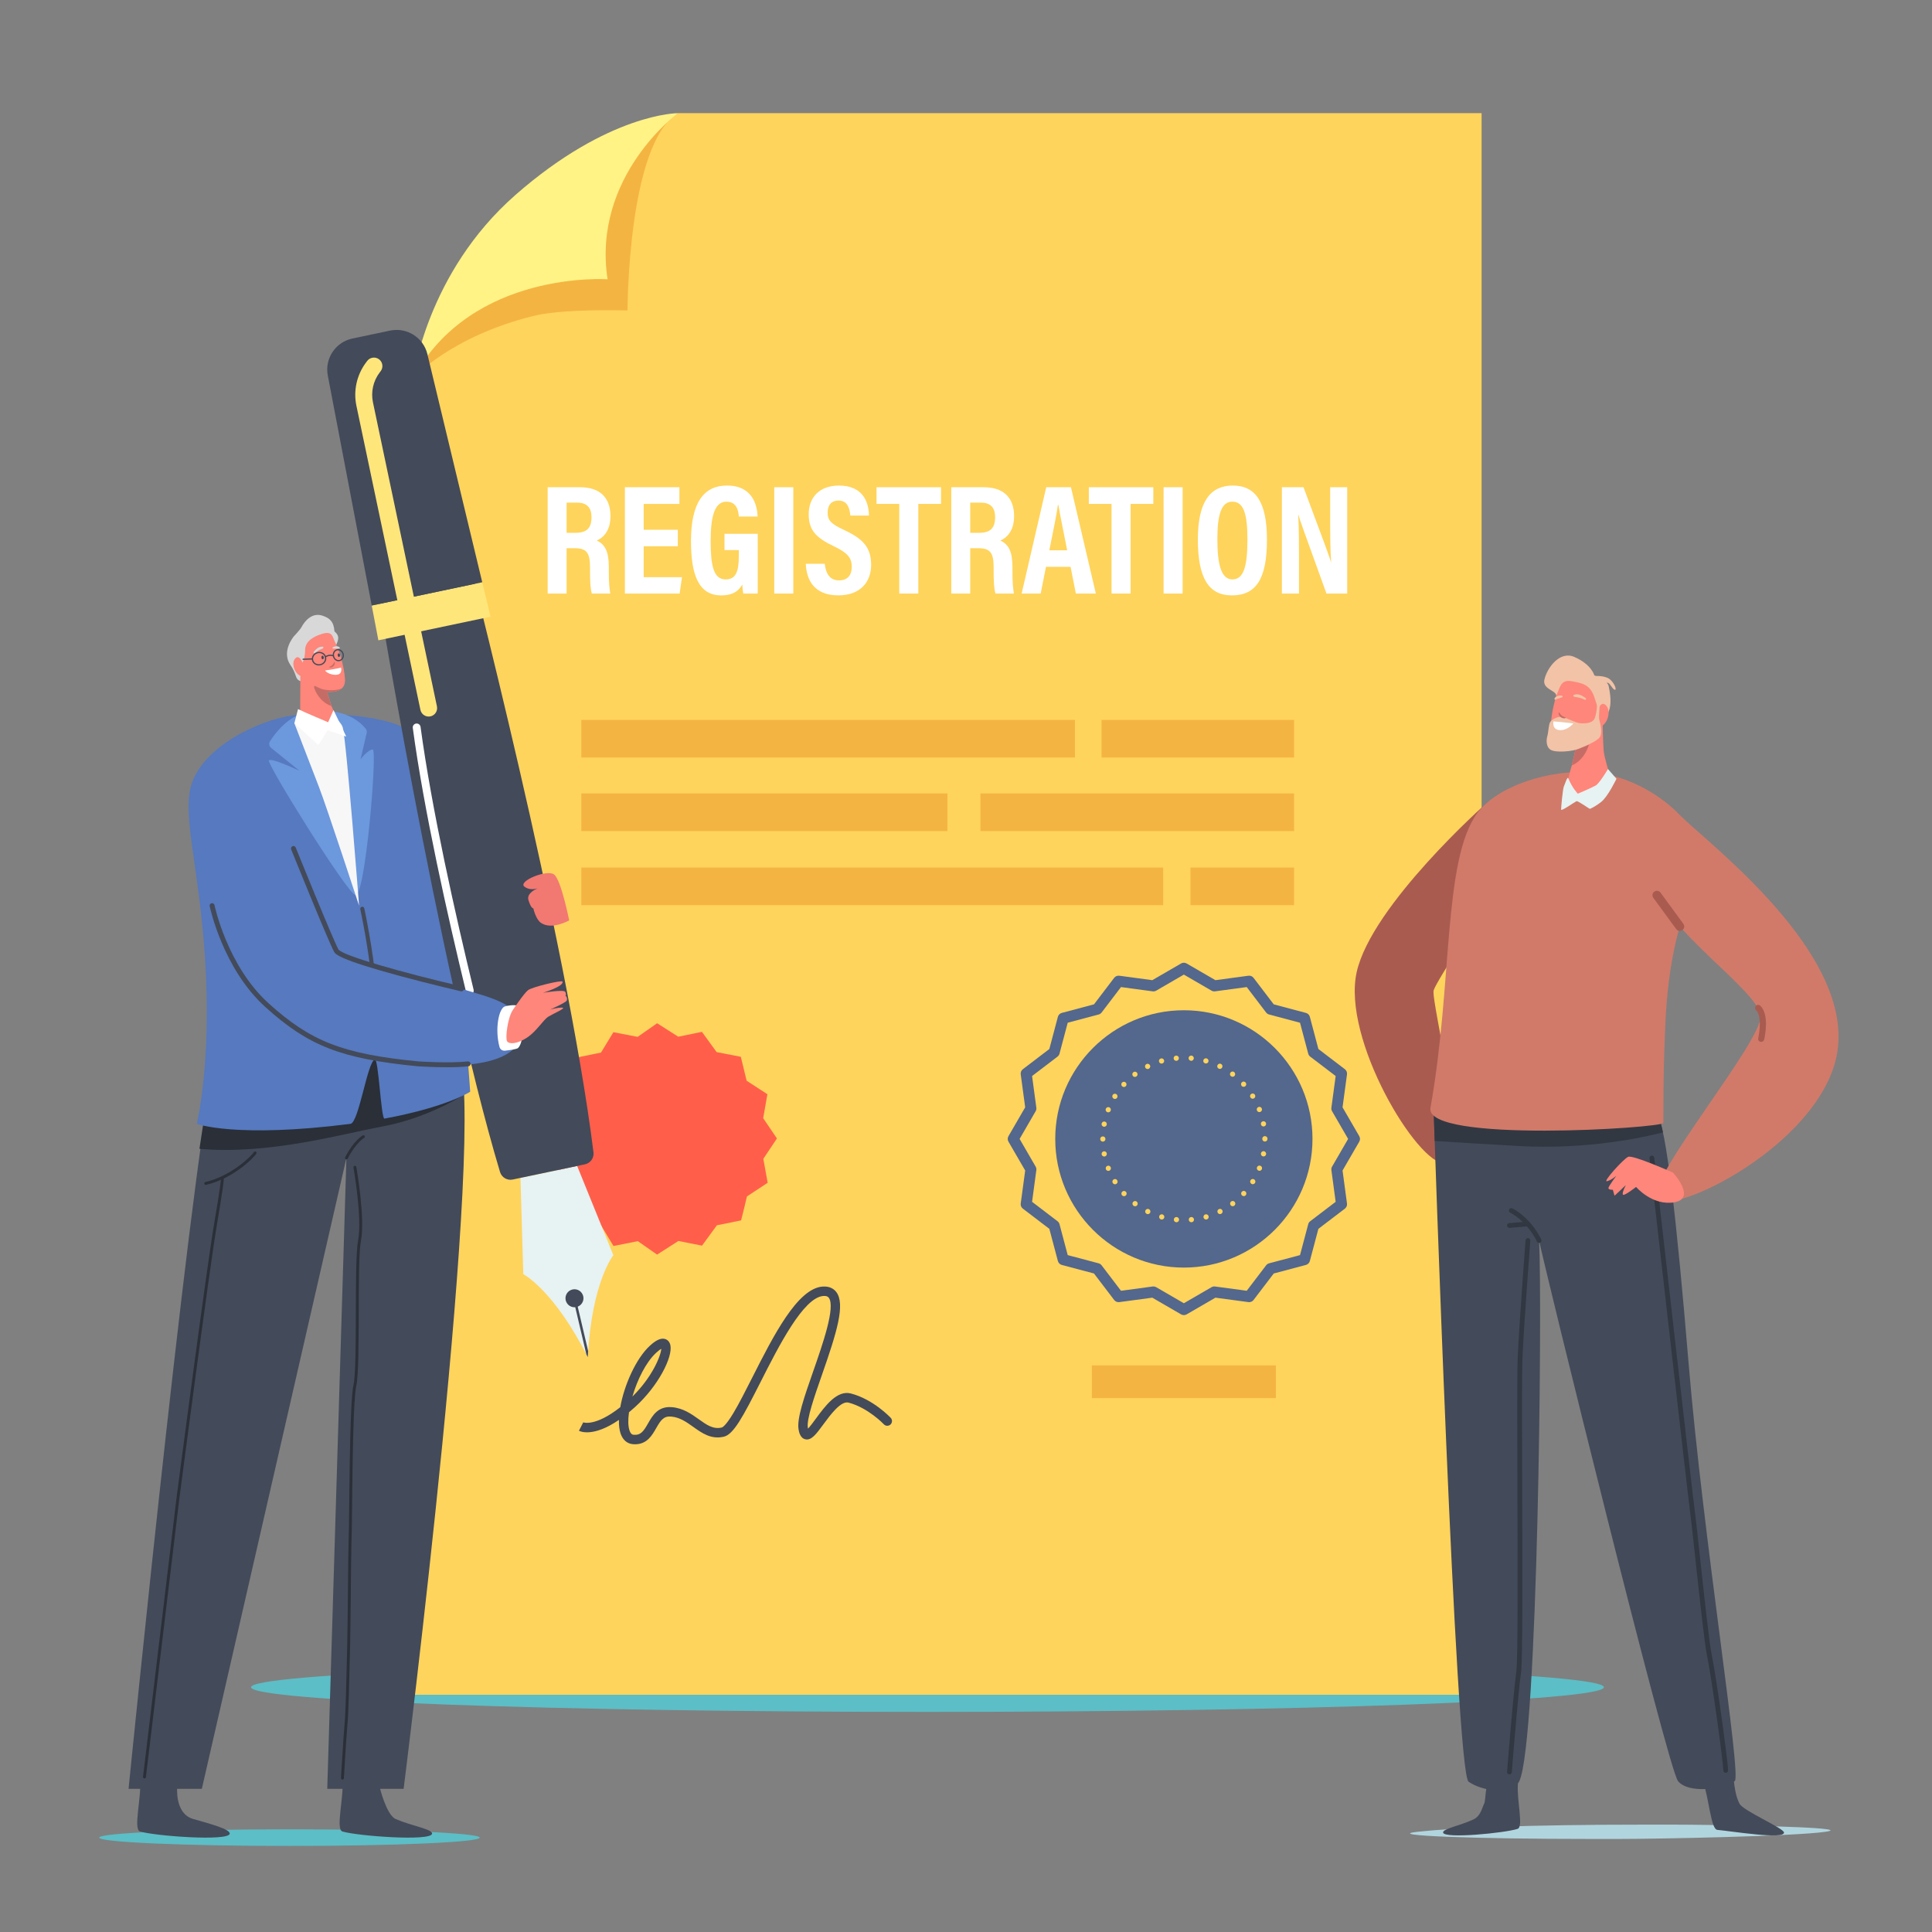 <svg xmlns="http://www.w3.org/2000/svg" xmlns:xlink="http://www.w3.org/1999/xlink" width="1080" zoomAndPan="magnify" viewBox="0 0 810 810" height="1080" preserveAspectRatio="xMidYMid meet" version="1.0"><rect x="0" y="0" width="810" height="810" fill="#808080" stroke="none"/><defs><clipPath id="4febe8b9e1"><path d="M 173 47.266 L 622 47.266 L 622 711 L 173 711 Z M 173 47.266 " clip-rule="nonzero"/></clipPath><clipPath id="c7cb9d4e54"><path d="M 173 47.266 L 285 47.266 L 285 159 L 173 159 Z M 173 47.266 " clip-rule="nonzero"/></clipPath><clipPath id="b32b160761"><path d="M 173 47.266 L 285 47.266 L 285 159 L 173 159 Z M 173 47.266 " clip-rule="nonzero"/></clipPath><clipPath id="de9adec20b"><path d="M 41.586 766.789 L 201.211 766.789 L 201.211 773.918 L 41.586 773.918 Z M 41.586 766.789 " clip-rule="nonzero"/></clipPath><clipPath id="deb4d0821b"><path d="M 694 341 L 770.816 341 L 770.816 503.898 L 694 503.898 Z M 694 341 " clip-rule="nonzero"/></clipPath></defs><path fill="#5cbec6" d="M 672.465 707.375 C 672.465 713.09 545.492 717.723 388.859 717.723 C 232.223 717.723 105.25 713.09 105.25 707.375 C 105.25 701.66 232.223 697.023 388.859 697.023 C 545.492 697.023 672.465 701.66 672.465 707.375 " fill-opacity="1" fill-rule="nonzero"/><g clip-path="url(#4febe8b9e1)"><path fill="#ffd45c" d="M 284.242 47.441 L 248.125 69.465 L 183.691 136.18 L 173.27 158.453 L 173.27 710.527 L 621.164 710.527 L 621.164 47.441 L 284.242 47.441 " fill-opacity="1" fill-rule="nonzero"/></g><path fill="#f4b442" d="M 534.91 586.176 L 457.77 586.176 L 457.77 572.445 L 534.91 572.445 L 534.91 586.176 " fill-opacity="1" fill-rule="nonzero"/><path fill="#ffffff" d="M 237.547 223.379 L 241.289 223.379 C 246.105 223.379 247.992 221.309 247.992 216.805 C 247.992 212.961 246.156 210.738 242.074 210.738 L 237.547 210.738 Z M 237.547 229.84 L 237.547 248.848 L 229.613 248.848 L 229.613 204.277 L 243.258 204.277 C 251.355 204.277 255.949 208.5 255.949 216.453 C 255.949 222.898 252.496 225.684 250.172 226.605 C 253.621 228.219 255.254 231.152 255.254 237.734 L 255.254 239.512 C 255.254 244.582 255.496 246.469 255.855 248.848 L 248.137 248.848 C 247.488 246.809 247.371 243.277 247.371 239.438 L 247.371 237.816 C 247.371 231.859 246.004 229.84 240.969 229.84 L 237.547 229.84 " fill-opacity="1" fill-rule="nonzero"/><path fill="#ffffff" d="M 284.172 229.035 L 269.871 229.035 L 269.871 241.98 L 285.926 241.98 L 284.941 248.848 L 261.996 248.848 L 261.996 204.277 L 284.844 204.277 L 284.844 211.262 L 269.871 211.262 L 269.871 222.113 L 284.172 222.113 L 284.172 229.035 " fill-opacity="1" fill-rule="nonzero"/><path fill="#ffffff" d="M 317.68 248.848 L 311.598 248.848 C 311.41 247.488 311.277 246.488 311.219 245.055 C 309.23 248.582 306.133 249.617 302.371 249.617 C 293.062 249.617 289.699 241.324 289.699 226.84 C 289.699 210.566 295.188 203.57 304.758 203.57 C 316.832 203.57 317.496 213.918 317.629 216.562 L 309.746 216.562 C 309.613 214.766 309.227 210.324 304.516 210.324 C 299.379 210.324 297.945 217.172 297.945 226.824 C 297.945 237.219 299.164 242.922 304.25 242.922 C 308.48 242.922 309.754 239.68 309.754 233.109 L 309.754 230.613 L 303.754 230.613 L 303.754 223.801 L 317.68 223.801 C 317.68 223.801 317.68 248.848 317.68 248.848 " fill-opacity="1" fill-rule="nonzero"/><path fill="#ffffff" d="M 332.598 204.277 L 332.598 248.848 L 324.609 248.848 L 324.609 204.277 L 332.598 204.277 " fill-opacity="1" fill-rule="nonzero"/><path fill="#ffffff" d="M 345.777 236.367 C 346.164 240.062 347.648 243.324 351.723 243.324 C 355.648 243.324 357.105 240.859 357.105 237.543 C 357.105 233.883 355.305 231.75 349.668 229.059 C 342.039 225.434 339.055 222.23 339.055 215.609 C 339.055 208.457 343.645 203.578 351.703 203.578 C 361.727 203.578 364.199 210.359 364.332 216.16 L 356.512 216.16 C 356.258 213.613 355.598 209.863 351.562 209.863 C 348.406 209.863 346.992 211.914 346.992 214.938 C 346.992 218.148 348.422 219.648 353.645 222.078 C 361.641 225.773 365.227 229.363 365.227 236.82 C 365.227 243.82 360.895 249.605 351.48 249.605 C 341.238 249.605 338.113 243.047 337.836 236.367 L 345.777 236.367 " fill-opacity="1" fill-rule="nonzero"/><path fill="#ffffff" d="M 377.02 211.262 L 367.5 211.262 L 367.5 204.277 L 394.531 204.277 L 394.531 211.262 L 385.012 211.262 L 385.012 248.848 L 377.02 248.848 L 377.02 211.262 " fill-opacity="1" fill-rule="nonzero"/><path fill="#ffffff" d="M 406.77 223.379 L 410.508 223.379 C 415.328 223.379 417.211 221.309 417.211 216.805 C 417.211 212.961 415.379 210.738 411.297 210.738 L 406.77 210.738 Z M 406.77 229.84 L 406.77 248.848 L 398.832 248.848 L 398.832 204.277 L 412.477 204.277 C 420.574 204.277 425.168 208.5 425.168 216.453 C 425.168 222.898 421.719 225.684 419.391 226.605 C 422.84 228.219 424.473 231.152 424.473 237.734 L 424.473 239.512 C 424.473 244.582 424.715 246.469 425.074 248.848 L 417.359 248.848 C 416.707 246.809 416.59 243.277 416.59 239.438 L 416.59 237.816 C 416.59 231.859 415.227 229.84 410.188 229.84 L 406.77 229.84 " fill-opacity="1" fill-rule="nonzero"/><path fill="#ffffff" d="M 447.418 230.703 C 445.758 222.176 444.426 215.938 443.727 211.68 L 443.535 211.68 C 442.996 215.785 441.582 222.484 439.941 230.703 Z M 438.531 237.633 L 436.32 248.848 L 428.328 248.848 L 438.641 204.277 L 449 204.277 L 459.434 248.848 L 451.059 248.848 L 448.84 237.633 L 438.531 237.633 " fill-opacity="1" fill-rule="nonzero"/><path fill="#ffffff" d="M 466.02 211.262 L 456.5 211.262 L 456.5 204.277 L 483.531 204.277 L 483.531 211.262 L 474.012 211.262 L 474.012 248.848 L 466.02 248.848 L 466.02 211.262 " fill-opacity="1" fill-rule="nonzero"/><path fill="#ffffff" d="M 495.824 204.277 L 495.824 248.848 L 487.836 248.848 L 487.836 204.277 L 495.824 204.277 " fill-opacity="1" fill-rule="nonzero"/><path fill="#ffffff" d="M 510.387 226.055 C 510.387 236.633 511.992 242.922 516.668 242.922 C 521.586 242.922 522.992 237.094 522.992 226.07 C 522.992 215.715 521.496 210.324 516.66 210.324 C 511.891 210.324 510.387 216.121 510.387 226.055 Z M 531.176 226.223 C 531.176 242.52 526.746 249.617 516.477 249.617 C 506.883 249.617 502.207 242.625 502.207 226.133 C 502.207 210.047 507.648 203.57 516.84 203.57 C 526.551 203.57 531.176 210.746 531.176 226.223 " fill-opacity="1" fill-rule="nonzero"/><path fill="#ffffff" d="M 537.438 248.848 L 537.438 204.277 L 546.5 204.277 C 555.711 228.906 557.484 233.609 558.016 235.793 L 558.082 235.793 C 557.703 230.438 557.684 223.875 557.684 216.574 L 557.684 204.277 L 564.816 204.277 L 564.816 248.848 L 556.129 248.848 C 546.613 222.586 544.926 217.855 544.348 215.809 L 544.281 215.809 C 544.609 221.301 544.617 227.863 544.617 235.852 L 544.617 248.848 L 537.438 248.848 " fill-opacity="1" fill-rule="nonzero"/><path fill="#f4b442" d="M 450.676 317.594 L 243.723 317.594 L 243.723 301.824 L 450.676 301.824 L 450.676 317.594 " fill-opacity="1" fill-rule="nonzero"/><path fill="#f4b442" d="M 542.562 317.594 L 461.832 317.594 L 461.832 301.824 L 542.562 301.824 L 542.562 317.594 " fill-opacity="1" fill-rule="nonzero"/><path fill="#f4b442" d="M 487.668 379.5 L 243.723 379.5 L 243.723 363.73 L 487.668 363.73 L 487.668 379.5 " fill-opacity="1" fill-rule="nonzero"/><path fill="#f4b442" d="M 542.562 379.5 L 499.113 379.5 L 499.113 363.73 L 542.562 363.73 L 542.562 379.5 " fill-opacity="1" fill-rule="nonzero"/><path fill="#f4b442" d="M 397.215 348.426 L 243.723 348.426 L 243.723 332.656 L 397.215 332.656 L 397.215 348.426 " fill-opacity="1" fill-rule="nonzero"/><path fill="#f4b442" d="M 542.562 348.426 L 411.047 348.426 L 411.047 332.656 L 542.562 332.656 L 542.562 348.426 " fill-opacity="1" fill-rule="nonzero"/><path fill="#54678c" d="M 496.34 531.441 C 466.609 531.441 442.414 507.238 442.414 477.496 C 442.414 447.754 466.609 423.551 496.34 423.551 C 526.078 423.551 550.266 447.754 550.266 477.496 C 550.266 507.238 526.078 531.441 496.34 531.441 " fill-opacity="1" fill-rule="nonzero"/><path fill="#54678c" d="M 483.578 539.348 C 483.984 539.348 484.383 539.453 484.738 539.66 L 496.34 546.391 L 507.945 539.66 C 508.391 539.402 508.902 539.301 509.41 539.367 L 522.699 541.16 L 530.828 530.488 C 531.137 530.078 531.578 529.785 532.07 529.652 L 545.035 526.211 L 548.48 513.242 C 548.609 512.746 548.906 512.309 549.312 512 L 559.984 503.867 L 558.191 490.57 C 558.121 490.066 558.223 489.547 558.48 489.105 L 565.207 477.496 L 558.48 465.887 C 558.223 465.445 558.121 464.93 558.191 464.422 L 559.984 451.125 L 549.312 442.996 C 548.906 442.688 548.609 442.246 548.48 441.75 L 545.035 428.781 L 532.07 425.336 C 531.578 425.207 531.141 424.914 530.828 424.504 L 522.699 413.832 L 509.41 415.625 C 508.902 415.695 508.391 415.594 507.945 415.336 L 496.34 408.602 L 484.738 415.336 C 484.293 415.594 483.781 415.695 483.27 415.625 L 469.98 413.832 L 461.855 424.504 C 461.543 424.914 461.105 425.207 460.609 425.336 L 447.645 428.781 L 444.203 441.75 C 444.07 442.246 443.777 442.688 443.367 442.996 L 432.703 451.125 L 434.492 464.422 C 434.559 464.93 434.457 465.445 434.199 465.887 L 427.473 477.496 L 434.199 489.105 C 434.457 489.547 434.559 490.066 434.492 490.57 L 432.703 503.867 L 443.367 512 C 443.777 512.309 444.07 512.746 444.203 513.242 L 447.645 526.211 L 460.609 529.652 C 461.105 529.785 461.543 530.078 461.855 530.488 L 469.98 541.16 L 483.27 539.367 C 483.371 539.355 483.477 539.348 483.578 539.348 Z M 496.34 551.367 C 495.941 551.367 495.543 551.266 495.184 551.059 L 483.102 544.055 L 469.266 545.918 C 468.445 546.027 467.625 545.688 467.121 545.027 L 458.656 533.914 L 445.164 530.332 C 444.363 530.117 443.738 529.496 443.523 528.691 L 439.941 515.195 L 428.836 506.727 C 428.176 506.223 427.836 505.406 427.945 504.582 L 429.812 490.738 L 422.809 478.652 C 422.391 477.938 422.391 477.055 422.809 476.34 L 429.812 464.254 L 427.945 450.414 C 427.836 449.59 428.176 448.77 428.836 448.27 L 439.941 439.801 L 443.523 426.301 C 443.738 425.5 444.363 424.875 445.164 424.664 L 458.66 421.078 L 467.121 409.965 C 467.625 409.305 468.445 408.969 469.266 409.074 L 483.102 410.941 L 495.184 403.938 C 495.898 403.523 496.785 403.523 497.5 403.938 L 509.578 410.941 L 523.418 409.074 C 524.238 408.965 525.055 409.305 525.559 409.965 L 534.023 421.078 L 547.516 424.664 C 548.32 424.875 548.945 425.5 549.156 426.301 L 552.742 439.801 L 563.848 448.27 C 564.508 448.77 564.844 449.59 564.734 450.414 L 562.871 464.254 L 569.875 476.34 C 570.289 477.055 570.289 477.938 569.875 478.652 L 562.871 490.738 L 564.734 504.582 C 564.844 505.406 564.508 506.223 563.848 506.727 L 552.742 515.195 L 549.156 528.691 C 548.941 529.496 548.32 530.117 547.516 530.332 L 534.023 533.914 L 525.559 545.027 C 525.055 545.688 524.238 546.027 523.414 545.918 L 509.578 544.055 L 497.5 551.059 C 497.141 551.266 496.742 551.367 496.34 551.367 " fill-opacity="1" fill-rule="nonzero"/><path fill="#ffd45c" d="M 499.32 444.742 C 498.715 444.691 498.27 444.156 498.32 443.551 C 498.375 442.949 498.91 442.504 499.512 442.555 C 500.121 442.613 500.562 443.141 500.508 443.75 C 500.461 444.316 499.98 444.75 499.418 444.75 C 499.383 444.75 499.348 444.746 499.32 444.742 Z M 492.059 443.762 C 492 443.156 492.445 442.625 493.047 442.57 C 493.648 442.512 494.188 442.957 494.242 443.559 C 494.301 444.164 493.855 444.695 493.25 444.754 C 493.215 444.758 493.184 444.758 493.148 444.758 C 492.586 444.758 492.109 444.332 492.059 443.762 Z M 505.285 445.84 C 504.695 445.68 504.355 445.07 504.523 444.484 C 504.688 443.902 505.293 443.562 505.879 443.727 C 506.461 443.895 506.801 444.5 506.637 445.082 C 506.5 445.57 506.059 445.879 505.578 445.879 C 505.48 445.879 505.379 445.867 505.285 445.84 Z M 485.934 445.117 C 485.766 444.535 486.105 443.926 486.688 443.762 C 487.273 443.594 487.879 443.934 488.043 444.512 C 488.211 445.098 487.871 445.703 487.293 445.875 C 487.191 445.898 487.09 445.914 486.988 445.914 C 486.516 445.914 486.07 445.598 485.934 445.117 Z M 510.938 448.023 C 510.398 447.754 510.176 447.094 510.445 446.555 C 510.715 446.008 511.371 445.785 511.918 446.055 C 512.457 446.324 512.68 446.988 512.41 447.527 C 512.223 447.914 511.832 448.137 511.426 448.137 C 511.262 448.137 511.098 448.102 510.938 448.023 Z M 480.168 447.582 C 479.898 447.043 480.117 446.383 480.66 446.109 C 481.199 445.84 481.855 446.055 482.133 446.602 C 482.402 447.141 482.184 447.801 481.645 448.074 C 481.484 448.156 481.316 448.191 481.152 448.191 C 480.75 448.191 480.363 447.969 480.168 447.582 Z M 516.098 451.211 C 515.617 450.848 515.52 450.16 515.883 449.68 C 516.25 449.191 516.938 449.094 517.422 449.457 C 517.906 449.82 518 450.512 517.637 451 C 517.422 451.281 517.09 451.434 516.762 451.434 C 516.531 451.434 516.297 451.363 516.098 451.211 Z M 474.953 451.07 C 474.59 450.586 474.684 449.895 475.164 449.527 C 475.648 449.164 476.336 449.258 476.703 449.742 C 477.066 450.227 476.977 450.91 476.492 451.277 C 476.293 451.43 476.059 451.504 475.832 451.504 C 475.496 451.504 475.168 451.352 474.953 451.07 Z M 520.59 455.293 C 520.184 454.848 520.215 454.152 520.656 453.742 C 521.105 453.336 521.801 453.359 522.211 453.812 C 522.617 454.258 522.59 454.949 522.141 455.359 C 521.934 455.555 521.664 455.648 521.402 455.648 C 521.105 455.648 520.809 455.531 520.59 455.293 Z M 470.465 455.449 C 470.02 455.039 469.984 454.348 470.391 453.895 C 470.801 453.449 471.492 453.414 471.945 453.824 C 472.387 454.23 472.422 454.93 472.016 455.375 C 471.801 455.617 471.504 455.734 471.207 455.734 C 470.941 455.734 470.676 455.641 470.465 455.449 Z M 524.258 460.125 C 523.938 459.613 524.094 458.934 524.609 458.617 C 525.125 458.293 525.801 458.453 526.121 458.965 C 526.441 459.48 526.285 460.152 525.773 460.477 C 525.59 460.59 525.391 460.645 525.195 460.645 C 524.828 460.645 524.469 460.461 524.258 460.125 Z M 466.852 460.578 C 466.336 460.258 466.176 459.582 466.492 459.062 C 466.816 458.551 467.492 458.395 468.004 458.707 C 468.52 459.027 468.684 459.707 468.363 460.223 C 468.156 460.555 467.793 460.742 467.43 460.742 C 467.23 460.742 467.031 460.688 466.852 460.578 Z M 526.977 465.547 C 526.758 464.984 527.039 464.348 527.602 464.125 C 528.168 463.902 528.801 464.188 529.023 464.75 C 529.242 465.32 528.965 465.949 528.395 466.172 C 528.27 466.227 528.133 466.246 528 466.246 C 527.562 466.246 527.148 465.984 526.977 465.547 Z M 464.246 466.285 C 463.68 466.062 463.395 465.426 463.617 464.863 C 463.832 464.297 464.469 464.02 465.035 464.23 C 465.602 464.453 465.883 465.09 465.664 465.652 C 465.492 466.09 465.082 466.355 464.637 466.355 C 464.504 466.355 464.371 466.336 464.246 466.285 Z M 528.645 471.383 C 528.539 470.781 528.926 470.211 529.523 470.098 C 530.117 469.984 530.691 470.379 530.801 470.973 C 530.918 471.57 530.523 472.145 529.926 472.258 C 529.859 472.27 529.789 472.273 529.723 472.273 C 529.207 472.273 528.742 471.906 528.645 471.383 Z M 462.734 472.371 C 462.141 472.262 461.746 471.691 461.855 471.094 C 461.965 470.496 462.539 470.102 463.133 470.211 C 463.73 470.324 464.125 470.895 464.016 471.492 C 463.918 472.02 463.453 472.391 462.938 472.391 C 462.871 472.391 462.805 472.383 462.734 472.371 Z M 529.215 477.496 C 529.215 477.48 529.215 477.469 529.215 477.457 C 529.215 477.445 529.215 477.434 529.215 477.422 C 529.215 476.816 529.707 476.32 530.309 476.32 C 530.918 476.32 531.41 476.812 531.41 477.422 C 531.41 477.43 531.41 477.441 531.41 477.457 C 531.41 477.469 531.41 477.48 531.41 477.496 C 531.41 478.105 530.918 478.598 530.312 478.598 C 529.707 478.598 529.215 478.105 529.215 477.496 Z M 461.27 477.535 C 461.27 476.93 461.762 476.438 462.367 476.438 C 462.977 476.438 463.465 476.93 463.465 477.535 C 463.465 478.141 462.977 478.633 462.371 478.633 C 461.766 478.633 461.27 478.145 461.27 477.535 Z M 529.543 484.82 C 528.941 484.711 528.547 484.133 528.656 483.539 C 528.77 482.941 529.348 482.547 529.938 482.656 C 530.535 482.77 530.93 483.344 530.82 483.938 C 530.723 484.469 530.262 484.84 529.742 484.84 C 529.672 484.84 529.609 484.832 529.543 484.82 Z M 461.871 483.98 C 461.762 483.383 462.152 482.809 462.75 482.695 C 463.34 482.59 463.918 482.98 464.027 483.578 C 464.141 484.172 463.746 484.746 463.148 484.859 C 463.078 484.871 463.016 484.879 462.949 484.879 C 462.43 484.879 461.973 484.508 461.871 483.98 Z M 527.633 490.793 C 527.066 490.574 526.785 489.941 527.008 489.375 C 527.227 488.809 527.859 488.527 528.422 488.746 C 528.988 488.969 529.273 489.602 529.051 490.164 C 528.883 490.602 528.465 490.871 528.027 490.871 C 527.895 490.871 527.762 490.844 527.633 490.793 Z M 463.645 490.207 C 463.422 489.641 463.703 489.004 464.273 488.785 C 464.832 488.566 465.469 488.848 465.688 489.406 L 465.691 489.406 C 465.91 489.977 465.629 490.609 465.066 490.832 C 464.938 490.883 464.797 490.906 464.668 490.906 C 464.227 490.906 463.812 490.641 463.645 490.207 Z M 524.652 496.316 C 524.137 495.996 523.977 495.32 524.297 494.805 C 524.617 494.289 525.297 494.133 525.812 494.449 C 526.324 494.77 526.484 495.445 526.168 495.961 C 525.957 496.297 525.598 496.48 525.23 496.48 C 525.035 496.48 524.828 496.43 524.652 496.316 Z M 466.539 495.992 C 466.219 495.477 466.375 494.801 466.887 494.48 C 467.406 494.164 468.082 494.32 468.402 494.836 C 468.723 495.352 468.562 496.023 468.047 496.348 C 467.867 496.457 467.668 496.512 467.469 496.512 C 467.105 496.512 466.742 496.328 466.539 495.992 Z M 520.711 501.195 C 520.266 500.789 520.234 500.094 520.641 499.645 C 521.051 499.195 521.742 499.168 522.191 499.574 C 522.637 499.98 522.672 500.68 522.266 501.125 C 522.047 501.363 521.75 501.48 521.449 501.48 C 521.188 501.48 520.922 501.387 520.711 501.195 Z M 470.445 501.152 C 470.445 501.152 470.445 501.152 470.441 501.152 C 470.039 500.707 470.066 500.008 470.512 499.602 C 470.961 499.195 471.656 499.223 472.066 499.668 C 472.477 500.117 472.441 500.812 471.996 501.223 C 471.785 501.414 471.52 501.512 471.254 501.512 C 470.957 501.512 470.66 501.387 470.445 501.152 Z M 515.945 505.273 C 515.582 504.789 515.68 504.102 516.16 503.734 C 516.645 503.371 517.332 503.469 517.699 503.949 C 518.062 504.434 517.965 505.121 517.484 505.484 C 517.484 505.484 517.484 505.484 517.484 505.488 C 517.285 505.637 517.055 505.711 516.824 505.711 C 516.492 505.711 516.16 505.559 515.945 505.273 Z M 475.227 505.512 C 474.746 505.145 474.648 504.457 475.012 503.973 C 475.379 503.488 476.066 503.395 476.551 503.758 C 477.031 504.121 477.129 504.816 476.766 505.297 C 476.547 505.582 476.219 505.734 475.891 505.734 C 475.66 505.734 475.426 505.66 475.227 505.512 Z M 510.516 508.41 C 510.242 507.867 510.465 507.207 511.008 506.938 C 511.547 506.664 512.211 506.883 512.48 507.426 C 512.75 507.969 512.527 508.629 511.988 508.898 C 511.832 508.98 511.664 509.016 511.496 509.016 C 511.098 509.016 510.707 508.797 510.516 508.41 Z M 480.73 508.918 C 480.188 508.648 479.965 507.988 480.238 507.445 C 480.508 506.902 481.164 506.68 481.711 506.953 C 482.25 507.227 482.473 507.883 482.199 508.426 C 482.008 508.809 481.621 509.031 481.219 509.031 C 481.055 509.031 480.883 508.996 480.73 508.918 Z M 504.598 510.488 C 504.434 509.906 504.77 509.297 505.352 509.133 C 505.938 508.969 506.543 509.301 506.707 509.891 C 506.875 510.469 506.539 511.078 505.957 511.242 C 505.855 511.273 505.754 511.285 505.652 511.285 C 505.172 511.285 504.738 510.969 504.598 510.488 Z M 486.766 511.258 C 486.184 511.09 485.844 510.48 486.012 509.895 C 486.176 509.316 486.781 508.973 487.363 509.141 C 487.945 509.309 488.285 509.914 488.121 510.496 C 487.984 510.98 487.543 511.293 487.062 511.293 C 486.965 511.293 486.867 511.285 486.766 511.258 Z M 498.398 511.438 C 498.344 510.832 498.789 510.297 499.391 510.242 C 499.996 510.184 500.531 510.633 500.586 511.238 C 500.641 511.836 500.199 512.375 499.594 512.43 C 499.559 512.434 499.523 512.434 499.492 512.434 C 498.934 512.434 498.453 512.008 498.398 511.438 Z M 493.129 512.434 C 492.523 512.379 492.078 511.844 492.133 511.242 C 492.188 510.633 492.723 510.188 493.328 510.246 C 493.93 510.301 494.375 510.836 494.32 511.438 C 494.27 512.008 493.789 512.438 493.23 512.438 C 493.195 512.438 493.164 512.438 493.129 512.434 " fill-opacity="1" fill-rule="nonzero"/><g clip-path="url(#c7cb9d4e54)"><path fill="#f4b442" d="M 173.27 158.453 C 173.27 158.453 189.121 141.023 223.469 132.512 C 233.102 130.121 249.594 129.867 263.098 130.16 C 263.098 130.16 263.117 60.16 284.242 47.441 C 284.242 47.441 254.301 64.965 228.758 83.172 C 203.215 101.379 175.324 145.051 173.27 158.453 " fill-opacity="1" fill-rule="nonzero"/></g><path fill="#ff5f4a" d="M 325.73 477.305 C 323.473 480.723 322.332 482.43 320.027 485.848 C 320.789 489.863 321.152 491.867 321.852 495.883 C 318.383 498.176 316.645 499.316 313.16 501.605 C 312.215 505.625 311.723 507.633 310.711 511.656 C 306.652 512.477 304.621 512.883 300.559 513.703 C 298.094 517.117 296.844 518.828 294.324 522.242 C 290.367 521.461 288.387 521.066 284.426 520.285 C 280.863 522.566 279.074 523.711 275.484 525.996 C 272.258 523.738 270.641 522.609 267.391 520.348 C 263.316 521.164 261.281 521.57 257.207 522.387 C 255.184 518.988 254.156 517.285 252.074 513.887 C 248.105 513.098 246.121 512.703 242.148 511.918 C 241.559 507.902 241.246 505.898 240.59 501.883 C 237.262 499.621 235.594 498.488 232.246 496.227 C 233.148 492.207 233.582 490.191 234.422 486.176 C 232.184 482.773 231.051 481.074 228.77 477.676 C 231.027 474.258 232.145 472.551 234.363 469.133 C 233.5 465.121 233.055 463.109 232.137 459.098 C 235.473 456.809 237.141 455.668 240.461 453.383 C 241.113 449.359 241.426 447.348 242.031 443.328 C 246.008 442.512 247.996 442.105 251.969 441.289 C 254.066 437.871 255.105 436.164 257.172 432.75 C 261.238 433.531 263.27 433.926 267.336 434.711 C 270.605 432.426 272.238 431.281 275.496 428.996 C 279.055 431.258 280.828 432.383 284.367 434.645 C 288.336 433.828 290.324 433.422 294.289 432.605 C 296.77 436.004 298.004 437.703 300.453 441.102 C 304.512 441.887 306.539 442.281 310.594 443.066 C 311.594 447.086 312.082 449.09 313.031 453.102 C 316.523 455.363 318.266 456.492 321.738 458.758 C 321.059 462.773 320.703 464.785 319.969 468.805 C 322.297 472.203 323.449 473.906 325.73 477.305 " fill-opacity="1" fill-rule="nonzero"/><path fill="#434a59" d="M 277.25 565.484 C 276.797 565.742 276.102 566.23 275.113 567.141 C 270.797 571.117 267.164 578.531 265.141 585.516 C 273.438 577.363 277.074 568.418 277.25 565.484 Z M 266.258 605.516 C 265.957 605.516 265.648 605.5 265.324 605.473 C 262.922 605.262 261.098 603.688 260.195 601.039 C 259.656 599.457 259.438 597.5 259.488 595.305 C 248.875 602.57 243.41 600.211 242.723 599.859 L 244.52 596.34 L 244.461 596.312 C 244.516 596.336 249.504 598.297 260.051 589.98 C 261.691 580.676 266.668 569.547 272.438 564.23 C 275.125 561.758 277.172 560.855 278.883 561.395 C 279.988 561.742 280.777 562.68 281.059 563.953 C 282.137 568.895 276.023 581.047 266.23 589.918 C 265.363 590.703 264.523 591.434 263.703 592.109 C 263.273 595.234 263.312 597.941 263.934 599.762 C 264.504 601.434 265.32 601.504 265.668 601.535 C 268.672 601.801 269.852 599.996 271.684 596.793 C 273.547 593.527 275.867 589.457 281.699 589.961 C 286.426 590.359 289.91 592.844 292.98 595.035 C 296.34 597.434 298.996 599.328 302.594 598.492 C 302.836 598.434 304.211 597.879 307.5 592.398 C 309.84 588.496 312.527 583.191 315.371 577.578 C 324.25 560.043 334.312 540.168 344.879 539.402 C 347.996 539.172 349.711 540.508 350.598 541.664 C 354.527 546.805 350.785 558.738 344.625 576.363 C 341.422 585.531 338.109 595.012 338.691 598.551 C 338.719 598.703 338.742 598.84 338.766 598.965 C 339.68 598.012 340.992 596.223 342.023 594.824 C 345.992 589.422 350.93 582.703 356.754 584.227 C 366.066 586.656 373.141 594.117 373.438 594.434 C 374.184 595.23 374.141 596.48 373.348 597.227 C 372.551 597.977 371.301 597.934 370.555 597.137 C 370.492 597.066 363.941 590.188 355.754 588.051 C 352.527 587.211 348.121 593.199 345.207 597.164 C 342.164 601.301 340.156 604.039 337.609 603.422 C 335.398 602.891 334.961 600.207 334.793 599.195 C 334.047 594.656 337.223 585.574 340.895 575.059 C 344.902 563.598 350.391 547.898 347.461 544.07 C 347.285 543.84 346.816 543.227 345.164 543.348 C 336.828 543.953 326.461 564.418 318.895 579.363 C 311.578 593.809 307.574 601.391 303.488 602.34 C 298.156 603.582 294.359 600.871 290.688 598.254 C 287.77 596.172 285.012 594.207 281.363 593.898 C 278.203 593.637 276.988 595.473 275.113 598.75 C 273.383 601.785 271.25 605.516 266.258 605.516 " fill-opacity="1" fill-rule="nonzero"/><g clip-path="url(#b32b160761)"><path fill="#fff385" d="M 284.242 47.441 C 284.242 47.441 248.125 73.926 254.73 117.094 C 254.73 117.094 197.93 113.043 173.27 158.453 C 173.27 158.453 178.766 114.465 216.129 81.707 C 255.32 47.348 284.242 47.441 284.242 47.441 " fill-opacity="1" fill-rule="nonzero"/></g><g clip-path="url(#de9adec20b)"><path fill="#5cbec6" d="M 201.137 770.434 C 201.137 772.355 165.418 773.918 121.359 773.918 C 77.305 773.918 41.586 772.355 41.586 770.434 C 41.586 768.504 77.305 766.941 121.359 766.941 C 165.418 766.941 201.137 768.504 201.137 770.434 " fill-opacity="1" fill-rule="nonzero"/></g><path fill="#54678c" d="M 185.188 377.074 C 185.188 377.074 222.242 386.945 222.242 390.977 C 222.242 395.008 219.535 419.137 209.891 417.859 C 200.246 416.578 179.008 408.969 175.121 399.129 C 171.234 389.289 185.188 377.074 185.188 377.074 " fill-opacity="1" fill-rule="nonzero"/><path fill="#434a59" d="M 165.871 762.625 C 162.02 760.938 159.148 749.355 159.145 748.988 C 159.125 747.371 154.465 743.09 152.293 746.449 C 148.016 753.07 143.324 742.727 143.574 745.484 C 144.312 753.711 140.539 766.973 143.602 767.875 C 150.125 769.789 180.574 772.016 181.148 768.816 C 181.496 766.895 172.535 765.543 165.871 762.625 " fill-opacity="1" fill-rule="nonzero"/><path fill="#434a59" d="M 81.023 762.625 C 73.18 760.395 74.297 749.355 74.289 748.988 C 74.27 747.371 69.613 743.09 67.441 746.449 C 63.164 753.07 58.477 742.727 58.723 745.484 C 59.461 753.711 55.688 766.973 58.75 767.875 C 65.273 769.789 95.723 772.016 96.297 768.816 C 96.645 766.895 88.02 764.617 81.023 762.625 " fill-opacity="1" fill-rule="nonzero"/><path fill="#434a59" d="M 91.934 437.605 C 99.625 420.605 158.121 398.555 173.551 394.922 C 174.68 412.039 182.574 422.703 191.91 441.164 C 204.965 466.973 169.223 749.965 169.223 749.965 L 137.203 749.965 L 145.238 485.484 L 84.621 749.965 L 53.906 749.965 C 53.906 749.965 83.109 457.102 91.934 437.605 " fill-opacity="1" fill-rule="nonzero"/><path fill="#2a2f38" d="M 87.355 457.965 L 120.906 456.941 L 154.621 439.754 L 164.359 439.754 C 164.359 439.754 183.918 441.152 192.32 442.094 C 193.285 444.574 193.938 448.531 194.328 453.711 C 193.789 456.977 193.336 459.695 193.336 459.695 C 193.336 459.695 178.789 468.855 160.504 472.238 C 142.734 475.527 112.746 484.199 83.621 481.652 C 84.945 472.648 86.203 464.641 87.355 457.965 " fill-opacity="1" fill-rule="nonzero"/><path fill="#5679bf" d="M 85.883 400.574 C 83.297 363.043 76.508 342.312 80.09 329.504 C 84.68 313.082 108.695 301.887 122.438 299.977 C 133.738 298.406 161.5 299.363 171.562 306.41 C 187.691 317.715 197.133 457.703 197.133 457.703 C 197.133 457.703 187.359 464.168 161.184 468.98 C 159.797 469.238 158.68 443.973 157.199 444.219 C 154.094 444.727 150.465 470.73 146.938 471.18 C 98.797 477.316 82.496 471.18 82.496 471.18 C 82.496 471.18 88.953 445.086 85.883 400.574 " fill-opacity="1" fill-rule="nonzero"/><path fill="#6c98dd" d="M 129.391 298.434 C 121.07 299.723 115.352 307.383 113.191 310.777 C 112.617 311.684 112.812 312.871 113.648 313.547 L 125.531 323.148 C 125.531 323.148 113.883 317.609 112.727 318.766 C 111.57 319.922 144.812 373.387 148.945 375.289 C 153.074 377.191 158.328 314.141 156.262 314.223 C 154.199 314.305 151.188 318.301 151.188 318.301 L 153.742 307.266 C 153.883 306.66 153.742 306.027 153.359 305.543 C 151.41 303.078 144.449 296.105 129.391 298.434 " fill-opacity="1" fill-rule="nonzero"/><path fill="#f7f7f7" d="M 123.414 303.207 C 123.414 303.207 130.258 320.969 133.707 329.891 C 137.152 338.82 150.543 379.703 150.543 379.703 C 150.543 379.703 145.18 309.699 143.66 304.812 C 142.508 301.125 130.848 292.074 123.414 303.207 " fill-opacity="1" fill-rule="nonzero"/><path fill="#e7f2f2" d="M 246.438 569.004 C 248.078 537.469 257.16 526.25 257.16 526.25 L 241.98 488.832 L 230.094 491.336 L 218.203 493.84 L 219.395 534.203 C 219.395 534.203 232.227 540.805 246.438 569.004 " fill-opacity="1" fill-rule="nonzero"/><path fill="#434a59" d="M 209.637 491.359 C 210.316 493.637 212.629 495.016 214.953 494.523 L 230.094 491.336 L 245.23 488.148 C 247.559 487.66 249.113 485.465 248.82 483.105 C 237.645 393.117 194.777 228.09 194.777 228.09 L 156.305 236.195 C 156.305 236.195 183.59 404.5 209.637 491.359 " fill-opacity="1" fill-rule="nonzero"/><path fill="#ffe67b" d="M 158.633 268.449 L 205.652 258.547 L 202.184 244.113 L 155.848 253.875 L 158.633 268.449 " fill-opacity="1" fill-rule="nonzero"/><path fill="#434a59" d="M 202.184 244.113 L 179.195 148.508 C 177.516 141.512 170.574 137.121 163.535 138.609 L 147.75 141.93 C 140.66 143.426 136.07 150.32 137.43 157.438 L 155.848 253.871 L 202.184 244.113 " fill-opacity="1" fill-rule="nonzero"/><path fill="#ffe67b" d="M 156.047 149.996 C 157.016 149.789 158.066 149.992 158.918 150.637 C 160.477 151.82 160.785 154.039 159.605 155.602 L 159.164 156.188 C 156.465 159.754 155.445 164.32 156.367 168.699 L 183.188 296.145 C 183.59 298.062 182.367 299.938 180.453 300.344 C 178.539 300.746 176.66 299.52 176.258 297.605 L 149.434 170.16 C 148.09 163.77 149.578 157.117 153.512 151.91 L 153.953 151.324 C 154.492 150.617 155.242 150.164 156.047 149.996 " fill-opacity="1" fill-rule="nonzero"/><path fill="#434a59" d="M 239.328 540.848 C 241.234 540.008 243.461 540.867 244.301 542.777 C 245.145 544.68 244.277 546.906 242.375 547.75 C 240.469 548.59 238.242 547.73 237.402 545.82 C 236.559 543.918 237.422 541.691 239.328 540.848 " fill-opacity="1" fill-rule="nonzero"/><path fill="#434a59" d="M 246.59 566.449 L 241.414 544.445 C 241.406 544.41 241.395 544.383 241.383 544.355 C 241.281 544.125 241.031 543.992 240.781 544.051 C 240.496 544.121 240.32 544.402 240.387 544.688 L 245.828 567.82 C 246.031 568.215 246.234 568.598 246.438 569.004 C 246.484 568.133 246.535 567.285 246.59 566.449 " fill-opacity="1" fill-rule="nonzero"/><path fill="#ffffff" d="M 197.352 416.918 C 197.352 416.918 197.348 416.918 197.348 416.918 C 196.465 417.133 195.578 416.59 195.363 415.711 C 187.75 384.336 177.699 339.699 173.066 305.199 C 172.941 304.297 173.57 303.473 174.473 303.352 C 175.375 303.23 176.203 303.859 176.324 304.762 C 180.941 339.121 190.965 383.637 198.559 414.934 C 198.773 415.812 198.23 416.703 197.352 416.918 " fill-opacity="1" fill-rule="nonzero"/><path fill="#d8d8d8" d="M 126.418 262.902 C 127.562 260.758 130.574 256.609 135.184 258.113 C 138.184 259.09 139.965 260.602 140.23 264.715 C 142.18 266.332 142.086 267.73 141.195 269.84 C 140.27 272.027 141.031 270.473 139.836 272.707 C 139.117 274.055 140.156 275.523 139.445 275.402 C 138.734 275.285 127.434 285.672 126.52 285.625 C 125.953 285.598 124.656 285.379 124.082 283.598 C 123.531 281.906 122.852 280.359 121.824 278.906 C 117.754 273.152 123.207 266.785 123.207 266.785 C 123.207 266.785 125.805 264.051 126.418 262.902 " fill-opacity="1" fill-rule="nonzero"/><path fill="#ff867a" d="M 141.289 304.332 C 136.051 308.035 126.238 303.25 125.844 300.602 L 125.926 282.883 L 125.992 282.137 L 126.262 282.25 L 135.273 285.949 L 136.383 288.438 L 136.742 289.246 L 137.133 290.121 L 137.258 290.395 L 138.961 296.012 C 138.961 296.012 142.582 303.422 141.289 304.332 " fill-opacity="1" fill-rule="nonzero"/><path fill="#ff867a" d="M 144.629 284.512 C 144.73 285.742 144.566 286.758 144.121 287.574 C 144.117 287.578 144.113 287.586 144.109 287.594 C 143.973 287.848 143.809 288.078 143.617 288.285 C 143.508 288.406 143.391 288.523 143.27 288.633 C 142.121 289.66 140.406 290.152 137.516 290.125 L 137.504 290.125 C 137.383 290.125 137.262 290.125 137.137 290.117 L 137.133 290.121 C 136.871 290.113 136.598 290.105 136.32 290.09 C 135.992 290.07 135.652 290.051 135.305 290.02 C 134.34 290.176 133.266 290.012 132.203 289.617 C 131.977 289.535 131.75 289.441 131.527 289.336 C 128.812 288.086 126.309 285.449 125.926 282.883 C 125.871 282.523 125.859 282.168 125.891 281.82 L 125.844 279.367 L 126.152 278.957 C 127.996 276.516 127.918 272.73 127.918 272.73 C 127.812 268.555 132.102 266.816 133.848 266.156 C 139.797 263.906 139.137 266.879 140.84 270.012 C 142.238 272.59 144.164 278.871 144.629 284.512 " fill-opacity="1" fill-rule="nonzero"/><path fill="#ff867a" d="M 126.609 277.305 C 126.031 276.148 124.902 274.566 123.605 276.266 C 121.723 278.746 124.496 284.391 127.59 283.434 C 129.891 282.723 126.91 277.918 126.609 277.305 " fill-opacity="1" fill-rule="nonzero"/><path fill="#c66c67" d="M 138.031 279.699 C 138 279.781 138.223 279.887 138.543 279.863 C 138.879 279.852 139.332 279.723 139.758 279.34 C 139.758 279.332 139.773 279.32 139.781 279.316 C 140.035 279.066 140.188 278.801 140.277 278.551 C 140.418 278.188 140.41 277.855 140.352 277.691 C 140.32 277.594 140.285 277.562 140.234 277.562 C 140.207 277.562 140.188 277.574 140.164 277.59 C 140.086 277.672 139.988 277.898 139.84 278.16 C 139.719 278.352 139.578 278.562 139.387 278.758 C 139.367 278.781 139.348 278.801 139.32 278.828 C 139.023 279.121 138.68 279.297 138.418 279.422 C 138.188 279.535 138.031 279.605 138.031 279.699 " fill-opacity="1" fill-rule="nonzero"/><path fill="#d8d8d8" d="M 131.734 273.047 C 132.738 271.945 133.625 271.07 135.223 271.125 C 135.672 271.141 135.777 271.703 135.238 271.93 C 133.754 272.559 133.273 272.727 132.133 273.68 C 131.621 274.105 131.148 273.684 131.734 273.047 " fill-opacity="1" fill-rule="nonzero"/><path fill="#d8d8d8" d="M 141.812 271.059 C 141.102 270.797 140.367 271.027 139.738 271.254 C 139.316 271.41 139.184 271.918 139.77 271.934 C 141.379 271.98 141.316 271.801 142.094 271.938 C 142.648 272.027 142.625 271.359 141.812 271.059 " fill-opacity="1" fill-rule="nonzero"/><path fill="#434a59" d="M 135.746 275.621 C 135.777 276.039 135.582 276.395 135.309 276.414 C 135.035 276.434 134.789 276.117 134.758 275.695 C 134.723 275.277 134.922 274.922 135.195 274.906 C 135.465 274.879 135.715 275.203 135.746 275.621 " fill-opacity="1" fill-rule="nonzero"/><path fill="#434a59" d="M 142.562 274.645 C 142.594 275.062 142.398 275.418 142.125 275.438 C 141.852 275.461 141.605 275.137 141.574 274.719 C 141.539 274.301 141.738 273.945 142.008 273.926 C 142.281 273.906 142.527 274.227 142.562 274.645 " fill-opacity="1" fill-rule="nonzero"/><path fill="#c66c67" d="M 137.312 290.582 L 138.961 296.012 C 135.625 294.93 133.457 292.121 132.414 290.062 C 132.34 289.91 132.27 289.762 132.203 289.617 C 131.781 288.688 131.613 287.965 131.707 287.738 C 131.949 287.105 133.734 288.816 136.109 289.164 C 136.324 289.191 136.535 289.227 136.742 289.246 C 139.922 289.621 142.039 289.164 143.27 288.633 C 142.121 289.66 140.406 290.152 137.516 290.125 L 137.504 290.125 C 137.473 290.125 137.441 290.145 137.414 290.168 C 137.301 290.27 137.266 290.438 137.312 290.582 " fill-opacity="1" fill-rule="nonzero"/><path fill="#ffffff" d="M 137.574 302.805 C 137.574 302.805 127.156 298.434 124.953 297.293 L 123.414 303.207 L 133.48 312.34 L 137.41 306.152 L 145.18 308.824 L 139.832 297.707 L 137.574 302.805 " fill-opacity="1" fill-rule="nonzero"/><path fill="#2a2f38" d="M 92.699 493.883 Z M 92.699 493.891 C 92.699 493.887 92.699 493.887 92.699 493.887 C 92.699 493.887 92.699 493.887 92.699 493.891 Z M 60.473 745.598 C 60.148 745.551 59.922 745.246 59.973 744.918 L 73.969 628.348 C 74.094 627.383 86.602 531.664 89.77 513.16 C 92.652 496.293 92.688 494.031 92.676 493.785 C 92.633 493.504 92.797 493.219 93.074 493.125 C 93.391 493.023 93.73 493.188 93.836 493.5 C 94.051 494.141 93 501.379 90.953 513.363 C 87.789 531.844 75.281 627.539 75.156 628.512 L 61.156 745.098 C 61.113 745.391 60.855 745.605 60.562 745.605 C 60.535 745.605 60.504 745.602 60.473 745.598 " fill-opacity="1" fill-rule="nonzero"/><path fill="#2a2f38" d="M 145.234 486.086 C 145.453 486.086 145.668 485.965 145.773 485.758 C 149.137 479.125 152.613 477.098 152.648 477.074 C 152.938 476.914 153.039 476.547 152.875 476.258 C 152.711 475.969 152.344 475.871 152.055 476.031 C 151.902 476.121 148.227 478.262 144.703 485.219 C 144.555 485.508 144.672 485.871 144.965 486.023 C 145.055 486.066 145.145 486.086 145.234 486.086 " fill-opacity="1" fill-rule="nonzero"/><path fill="#2a2f38" d="M 143.574 746.086 C 143.891 746.086 144.156 745.84 144.172 745.52 C 144.184 745.348 145.16 728.379 145.75 721.863 C 146.109 717.906 146.469 703.09 146.781 690.016 C 146.992 681.332 147.191 649.926 147.352 646.625 C 147.473 644.184 147.535 638.203 147.617 630.637 C 147.809 613.164 148.098 586.758 149.379 580.91 C 150.32 576.617 150.355 563.898 150.391 550.434 C 150.422 537.734 150.457 524.598 151.34 520.078 C 153.141 510.875 149.539 490.133 149.387 489.25 C 149.328 488.926 149.02 488.707 148.691 488.766 C 148.363 488.824 148.148 489.133 148.203 489.461 C 148.242 489.672 151.922 510.863 150.164 519.848 C 149.258 524.48 149.223 537.672 149.191 550.43 C 149.156 563.238 149.121 576.484 148.211 580.652 C 146.898 586.621 146.609 613.102 146.418 630.625 C 146.336 638.18 146.273 644.148 146.152 646.566 C 145.992 649.883 145.793 681.293 145.586 689.984 C 145.27 703.043 144.91 717.836 144.555 721.758 C 143.961 728.289 142.984 745.285 142.973 745.453 C 142.957 745.781 143.207 746.066 143.539 746.086 C 143.551 746.086 143.562 746.086 143.574 746.086 " fill-opacity="1" fill-rule="nonzero"/><path fill="#2a2f38" d="M 86.254 496.762 C 86.297 496.762 86.344 496.75 86.391 496.746 C 97.82 494.113 106.566 485.25 107.48 483.641 C 107.645 483.355 107.543 482.988 107.254 482.824 C 106.965 482.66 106.598 482.762 106.438 483.051 C 105.676 484.391 97.125 493.043 86.121 495.574 C 85.797 495.645 85.594 495.969 85.668 496.293 C 85.734 496.57 85.98 496.762 86.254 496.762 " fill-opacity="1" fill-rule="nonzero"/><path fill="#434a59" d="M 134.008 273.809 C 133.754 273.793 133.488 273.816 133.223 273.879 C 132.562 274.039 132 274.426 131.637 274.965 C 131.281 275.504 131.16 276.129 131.305 276.734 C 131.602 277.984 132.945 278.738 134.305 278.414 C 134.965 278.258 135.527 277.871 135.887 277.332 C 136.246 276.793 136.363 276.164 136.219 275.562 C 135.98 274.559 135.066 273.871 134.008 273.809 Z M 133.488 278.996 C 132.211 278.922 131.098 278.082 130.805 276.852 C 130.629 276.109 130.773 275.34 131.211 274.684 C 131.645 274.031 132.316 273.57 133.105 273.383 C 134.734 272.992 136.359 273.918 136.719 275.441 C 136.898 276.184 136.754 276.957 136.316 277.613 C 135.879 278.266 135.207 278.723 134.422 278.914 C 134.105 278.988 133.793 279.016 133.488 278.996 " fill-opacity="1" fill-rule="nonzero"/><path fill="#434a59" d="M 141.828 272.641 C 141.668 272.629 141.512 272.645 141.359 272.68 C 140.391 272.914 139.816 273.996 140.078 275.102 C 140.34 276.207 141.34 276.914 142.312 276.684 C 142.777 276.57 143.168 276.262 143.406 275.816 C 143.656 275.352 143.723 274.801 143.594 274.266 C 143.465 273.723 143.16 273.262 142.73 272.965 C 142.449 272.77 142.141 272.656 141.828 272.641 Z M 141.82 277.238 C 140.793 277.18 139.855 276.371 139.578 275.219 C 139.25 273.84 139.996 272.477 141.242 272.18 C 141.848 272.039 142.484 272.164 143.023 272.543 C 143.555 272.914 143.938 273.48 144.094 274.145 C 144.25 274.809 144.168 275.488 143.859 276.055 C 143.547 276.637 143.039 277.039 142.43 277.184 C 142.227 277.234 142.023 277.25 141.82 277.238 " fill-opacity="1" fill-rule="nonzero"/><path fill="#434a59" d="M 136.426 275.66 C 136.355 275.656 136.285 275.621 136.238 275.562 C 136.152 275.449 136.168 275.289 136.281 275.199 C 136.34 275.152 137.809 274.008 139.871 274.691 C 140.004 274.738 140.078 274.879 140.035 275.016 C 139.988 275.148 139.848 275.223 139.711 275.18 C 137.918 274.59 136.652 275.562 136.598 275.605 C 136.547 275.645 136.488 275.664 136.426 275.66 " fill-opacity="1" fill-rule="nonzero"/><path fill="#434a59" d="M 127.043 276.656 C 126.91 276.648 126.805 276.543 126.801 276.41 C 126.797 276.266 126.906 276.148 127.047 276.145 L 130.98 276.004 C 131.117 276.004 131.238 276.117 131.246 276.254 C 131.25 276.398 131.141 276.516 130.996 276.52 L 127.066 276.656 C 127.059 276.656 127.051 276.656 127.043 276.656 " fill-opacity="1" fill-rule="nonzero"/><path fill="#ffffff" d="M 136.281 281.102 C 136.281 281.102 141.352 280.418 142.996 279.867 C 142.996 279.867 143.531 281.848 142.207 282.598 C 140.887 283.352 137.504 282.777 136.281 281.102 " fill-opacity="1" fill-rule="nonzero"/><path fill="#434a59" d="M 156.727 442.695 C 156.707 442.695 156.684 442.695 156.664 442.695 C 156.191 442.66 155.844 442.246 155.875 441.777 C 155.891 441.625 157.031 426.211 155.875 412.184 C 154.723 398.145 151.09 381.363 151.055 381.195 C 150.953 380.734 151.246 380.277 151.707 380.176 C 152.168 380.078 152.621 380.367 152.723 380.832 C 152.758 381 156.414 397.891 157.578 412.043 C 158.742 426.211 157.59 441.75 157.578 441.906 C 157.543 442.355 157.168 442.695 156.727 442.695 " fill-opacity="1" fill-rule="nonzero"/><path fill="#5679bf" d="M 84.883 324.742 C 82.527 327.777 81.441 331.602 81.598 335.438 C 82.238 351.445 87.309 411.371 127.105 432.938 C 154.887 447.996 225 456.043 218.359 428.266 C 216.73 421.449 205.008 418.098 202.27 417.211 C 191.812 413.828 141.57 400.273 141.57 400.273 C 141.57 400.273 121.578 340.441 101.008 324.301 C 92.984 318.004 87.855 320.91 84.883 324.742 " fill-opacity="1" fill-rule="nonzero"/><path fill="#ffffff" d="M 209.426 438.969 C 209.695 439.965 210.652 440.617 211.68 440.504 C 213.645 440.293 216.664 439.887 217.203 439.383 C 219.922 436.859 219.848 424.539 218.574 422.613 C 217.305 420.684 212.914 421.602 211.75 421.918 C 209.109 422.633 207.383 431.5 209.426 438.969 " fill-opacity="1" fill-rule="nonzero"/><path fill="#ff867a" d="M 215.016 423.426 C 215.016 423.426 219.695 416.414 221.41 415.109 C 223.121 413.805 235.59 410.789 235.836 411.547 C 236.484 413.547 227.617 416.234 227.617 416.234 C 227.617 416.234 236.418 414.746 236.984 415.84 C 237.547 416.934 237.086 417.469 237.086 417.469 C 237.086 417.469 238.027 418.117 237.637 419.445 C 237.395 420.277 230.59 423.305 230.59 423.305 C 230.59 423.305 233.656 422.375 235.668 422.453 C 237.68 422.535 232.199 424.844 229.949 426.211 C 227.699 427.574 225.035 432.383 220.852 435.094 C 216.664 437.801 213.48 437.816 212.617 436.59 C 211.754 435.363 212.859 426.543 215.016 423.426 " fill-opacity="1" fill-rule="nonzero"/><path fill="#434a59" d="M 187.402 447.449 C 181.344 447.449 175.602 447.078 175.238 447.051 C 143.098 443.914 129.344 438.566 111.234 422.184 C 93.398 406.055 87.965 380.164 87.91 379.902 C 87.797 379.348 88.156 378.805 88.715 378.691 C 89.27 378.582 89.816 378.938 89.926 379.496 C 89.98 379.75 95.293 404.988 112.617 420.656 C 130.332 436.68 143.828 441.918 175.406 445 C 175.504 445.008 188.695 445.859 196.141 445.004 C 196.703 444.938 197.215 445.344 197.281 445.906 C 197.348 446.473 196.941 446.98 196.379 447.051 C 193.77 447.348 190.543 447.449 187.402 447.449 " fill-opacity="1" fill-rule="nonzero"/><path fill="#434a59" d="M 193.473 415.617 C 193.395 415.617 193.316 415.609 193.238 415.594 C 193.113 415.562 180.566 412.656 167.879 409.234 C 141.824 402.211 140.59 399.973 140.066 399.016 C 137.594 394.52 122.711 357.684 122.078 356.117 C 121.867 355.59 122.121 354.988 122.648 354.777 C 123.172 354.566 123.773 354.816 123.988 355.348 C 124.141 355.73 139.453 393.633 141.871 398.023 C 143.277 400.586 169.328 407.949 193.703 413.586 C 194.254 413.715 194.602 414.266 194.473 414.82 C 194.363 415.297 193.938 415.617 193.473 415.617 " fill-opacity="1" fill-rule="nonzero"/><path fill="#f27872" d="M 232.266 366.602 C 235.262 368.793 238.629 385.879 238.629 385.879 C 238.629 385.879 231.367 390.031 226.82 386.934 C 224.57 385.398 223.602 380.82 223.602 380.82 C 223.602 380.82 222.648 381.008 221.562 377.398 C 220.805 374.871 223.609 373.227 225.359 372.461 C 223.957 372.867 221.684 373.164 219.855 371.723 C 216.996 369.461 229.27 364.406 232.266 366.602 " fill-opacity="1" fill-rule="nonzero"/><path fill="#aa5b50" d="M 623.043 336.879 C 623.043 336.879 575.133 379.383 568.805 407.516 C 562.48 435.652 594.27 488.262 605.75 487.766 C 617.238 487.266 599.746 419.504 601.074 415.176 C 602.406 410.848 623.727 379.383 629.551 365.062 C 635.375 350.746 628.176 332.137 623.043 336.879 " fill-opacity="1" fill-rule="nonzero"/><path fill="#f2c3a7" d="M 647.504 284.891 C 648.641 279.984 653.938 272.754 660.02 275.41 C 667.312 278.594 668.418 283.129 668.418 283.129 C 668.418 283.129 668.672 283.227 669.07 283.398 C 670.434 283.375 673.629 283.492 675.215 285.016 C 677.262 286.988 677.938 289.715 676.844 289.129 C 675.758 288.539 675.129 286.621 674.164 286.301 C 673.977 286.238 673.793 286.215 673.609 286.199 C 674.016 286.625 674.312 287.074 674.41 287.535 C 677.059 299.488 672.363 300.199 671.859 302.582 C 671.336 305.09 668.5 308.148 667.73 308.27 C 666.492 308.465 655.504 296.23 654.555 296.492 C 653.602 296.754 652.75 293.488 652.426 291.426 C 652.098 289.359 646.582 288.887 647.504 284.891 " fill-opacity="1" fill-rule="nonzero"/><path fill="#b1d5de" d="M 690.242 764.984 L 701.309 764.984 C 716.398 764.984 779.574 765.918 765.395 767.98 C 752.246 769.898 694.434 770.984 679.336 770.984 L 665.941 770.984 C 620.039 770.984 579.324 769.633 594.348 767.98 C 609.367 766.332 640.293 764.984 690.242 764.984 " fill-opacity="1" fill-rule="nonzero"/><path fill="#434a59" d="M 729.293 756.211 C 726.93 751.691 726.832 744.398 726.734 744.055 C 726.316 742.559 722.805 742.035 721.855 745.578 C 719.977 752.562 713.051 744.145 713.934 746.664 C 716.582 754.176 717.277 766.938 720.016 767.188 C 725.855 767.715 748.27 771.355 747.945 768.266 C 747.754 766.414 730.867 759.219 729.293 756.211 " fill-opacity="1" fill-rule="nonzero"/><path fill="#434a59" d="M 617.613 762.867 C 620.781 761.383 621.117 758.52 622.418 755.773 C 622.504 755.59 622.934 751.688 622.93 751.379 C 622.914 750.035 628.066 728.527 629.945 731.273 C 633.645 736.695 636.523 745.977 636.375 748.281 C 635.93 755.141 638.785 765.957 636.254 766.766 C 630.867 768.5 605.578 770.988 605.031 768.336 C 604.703 766.746 612.133 765.434 617.613 762.867 " fill-opacity="1" fill-rule="nonzero"/><path fill="#434a59" d="M 694.598 466.148 C 693.82 464.766 606.832 446.164 601.07 465.848 C 601.07 465.848 610.23 743.027 615.695 746.969 C 621.152 750.91 634.117 752.895 636.996 746.719 C 644.766 730.004 646.664 548.082 645.281 520.082 C 646.91 528.871 699.215 741.355 703.504 746.719 C 707.793 752.074 722.309 750.289 727.309 746.719 C 730.238 744.621 714.074 644.996 707.949 571.523 C 702.855 510.391 698.629 473.348 694.598 466.148 " fill-opacity="1" fill-rule="nonzero"/><path fill="#323842" d="M 601.5 478.363 C 601.227 470.406 601.078 465.848 601.078 465.848 C 602.754 460.105 611.348 457.621 622.695 457.02 C 636.32 459.312 651.375 461.523 659.371 461.645 C 664.754 461.723 670.992 461.895 676.988 462.09 C 687.238 463.98 694.379 465.758 694.598 466.148 C 695.457 467.684 696.324 470.574 697.207 474.762 C 689.402 476.773 665.469 482.113 636.711 480.473 C 621.008 479.578 609.469 478.867 601.5 478.363 " fill-opacity="1" fill-rule="nonzero"/><path fill="#d17a69" d="M 697.379 470.777 C 697.402 451.289 697.547 445.023 698.191 429.711 C 700.484 375.145 718.23 367.293 711.785 352.523 C 705.926 339.102 686.992 325.707 668.77 323.953 C 649.012 322.047 627.301 330.113 619.426 340.781 C 604.871 360.496 609.051 412.738 599.727 464.434 C 597.023 479.402 697.379 472.934 697.379 470.777 " fill-opacity="1" fill-rule="nonzero"/><path fill="#ff867a" d="M 658.246 334.875 C 669.125 337.465 675.02 327.973 674.879 324.828 C 674.879 324.828 672.629 317.656 672.359 314.867 C 672.039 311.512 671.852 301.484 671.852 301.484 L 671.559 301.676 L 661.984 307.973 L 661.262 311.098 L 660.691 313.555 L 658.984 320.918 C 658.984 320.918 654.715 334.035 658.246 334.875 " fill-opacity="1" fill-rule="nonzero"/><path fill="#ff867a" d="M 670.027 297.41 C 670.57 295.992 671.703 294 673.418 295.84 C 675.918 298.512 673.34 305.453 669.605 304.699 C 666.828 304.133 669.746 298.164 670.027 297.41 " fill-opacity="1" fill-rule="nonzero"/><path fill="#c66c67" d="M 659.742 313.691 C 660.051 313.652 660.367 313.605 660.691 313.555 L 658.984 320.918 C 663.25 319.094 665.398 314.926 666.207 312.078 C 666.617 310.629 666.684 309.52 666.504 309.234 C 666.082 308.566 664.402 310.938 661.738 311.871 C 656.207 313.816 652.59 313.023 651.555 312.402 C 653.031 313.746 655.566 314.18 659.297 313.746 L 659.316 313.742 C 659.395 313.727 659.477 313.711 659.559 313.695 L 659.578 313.691 C 659.652 313.676 659.707 313.68 659.742 313.691 " fill-opacity="1" fill-rule="nonzero"/><path fill="#ff867a" d="M 650.891 311.629 C 650.898 311.641 650.902 311.641 650.906 311.656 C 651.094 311.93 651.309 312.18 651.555 312.402 C 653.031 313.746 655.566 314.18 659.297 313.746 L 659.316 313.742 C 659.457 313.73 659.598 313.715 659.742 313.691 C 660.051 313.652 660.367 313.605 660.691 313.555 C 661.074 313.492 661.469 313.426 661.871 313.348 C 663.266 313.418 664.785 312.926 666.207 312.078 C 669.648 310.031 672.539 305.898 671.863 302.582 L 671.559 301.676 L 668.277 291.883 C 666.5 287.059 663.547 286.465 659.199 285.652 C 654.77 284.828 654.285 287.305 652.91 290.629 C 651.59 293.824 649.906 301.438 649.969 308.105 C 649.98 309.559 650.281 310.73 650.891 311.629 " fill-opacity="1" fill-rule="nonzero"/><path fill="#f2c3a7" d="M 669.68 294.414 C 669.68 294.414 669.418 299.797 668.418 301.484 C 667.418 303.176 664.738 303.383 662.559 303.215 C 660.375 303.047 656.754 300.832 654.762 300.578 C 652.773 300.324 650.668 301.75 649.969 302.629 C 649.266 303.512 649.199 307.047 648.738 308.598 C 648.277 310.148 648.09 313.113 650.145 314.371 C 652.199 315.633 659.117 315.121 661.965 313.906 C 664.816 312.695 668.684 311.141 670.352 309.508 C 672.016 307.871 671.102 303.969 670.559 301.961 C 670.012 299.945 671.102 295.336 670.434 294.703 C 669.766 294.078 669.68 294.414 669.68 294.414 " fill-opacity="1" fill-rule="nonzero"/><path fill="#c66c67" d="M 656.434 300.906 C 656.48 301 656.234 301.145 655.855 301.16 C 655.465 301.195 654.918 301.09 654.375 300.703 C 654.371 300.691 654.352 300.68 654.34 300.676 C 654.012 300.418 653.801 300.125 653.66 299.84 C 653.457 299.434 653.422 299.047 653.473 298.848 C 653.5 298.73 653.531 298.68 653.594 298.684 C 653.621 298.68 653.648 298.688 653.676 298.707 C 653.777 298.793 653.922 299.047 654.129 299.328 C 654.293 299.543 654.484 299.77 654.73 299.969 C 654.758 300 654.785 300.016 654.816 300.043 C 655.203 300.355 655.629 300.516 655.945 300.633 C 656.23 300.734 656.422 300.797 656.434 300.906 " fill-opacity="1" fill-rule="nonzero"/><path fill="#f2c3a7" d="M 664.512 292.457 C 663.051 291.488 661.793 290.742 659.98 291.262 C 659.473 291.406 659.512 292.07 660.195 292.18 C 662.066 292.48 662.664 292.531 664.234 293.301 C 664.941 293.637 665.355 293.023 664.512 292.457 " fill-opacity="1" fill-rule="nonzero"/><path fill="#f2c3a7" d="M 652.219 292.211 C 652.902 291.641 653.809 291.605 654.598 291.609 C 655.125 291.609 655.473 292.117 654.828 292.367 C 653.062 293.059 653.066 292.836 652.254 293.293 C 651.68 293.617 651.438 292.871 652.219 292.211 " fill-opacity="1" fill-rule="nonzero"/><path fill="#e7f2f2" d="M 661.508 332.754 C 661.508 332.754 667.391 330.258 669.008 329.328 C 670.621 328.395 674.152 322.418 674.152 322.418 L 677.715 326.504 C 677.715 326.504 674.145 333.992 671.293 336.223 C 668.441 338.449 666.664 339.094 666.535 339.125 C 666.402 339.156 661.578 335.684 660.953 335.906 C 660.332 336.133 654.516 340.293 654.496 339.426 C 654.477 338.559 655.207 330.727 655.637 329.801 C 656.062 328.871 657.125 325.246 657.539 326.316 C 659.109 330.312 661.508 332.754 661.508 332.754 " fill-opacity="1" fill-rule="nonzero"/><path fill="#323842" d="M 723.508 743.27 C 722.965 743.27 722.523 742.844 722.512 742.297 C 722.395 737.656 717.227 701.207 715.684 694.148 C 714.68 689.539 712.355 668.043 710.66 652.352 C 709.77 644.094 709.004 636.969 708.695 634.832 C 707.816 628.668 691.73 487.035 691.574 485.605 C 691.512 485.059 691.902 484.562 692.453 484.5 C 693 484.438 693.492 484.832 693.555 485.383 C 693.719 486.809 709.797 628.418 710.672 634.547 C 710.984 636.719 711.719 643.523 712.648 652.133 C 714.336 667.789 716.652 689.219 717.633 693.723 C 719.242 701.102 724.383 737.379 724.504 742.246 C 724.52 742.797 724.086 743.258 723.531 743.27 C 723.523 743.27 723.516 743.27 723.508 743.27 " fill-opacity="1" fill-rule="nonzero"/><path fill="#323842" d="M 645.281 521.082 C 644.918 521.082 644.566 520.879 644.387 520.527 C 639.926 511.637 633.238 508.441 633.172 508.41 C 632.672 508.176 632.453 507.582 632.688 507.082 C 632.922 506.582 633.512 506.363 634.016 506.598 C 634.316 506.738 641.402 510.125 646.176 519.633 C 646.422 520.129 646.223 520.727 645.73 520.977 C 645.586 521.047 645.434 521.082 645.281 521.082 " fill-opacity="1" fill-rule="nonzero"/><path fill="#323842" d="M 632.832 514.793 C 632.316 514.793 631.883 514.398 631.836 513.879 C 631.789 513.328 632.199 512.844 632.75 512.801 L 640.512 512.148 C 641.047 512.113 641.543 512.512 641.59 513.059 C 641.633 513.609 641.227 514.094 640.672 514.137 L 632.914 514.789 C 632.887 514.793 632.859 514.793 632.832 514.793 " fill-opacity="1" fill-rule="nonzero"/><path fill="#323842" d="M 632.832 743.91 C 632.805 743.91 632.781 743.902 632.75 743.902 C 632.203 743.863 631.793 743.379 631.836 742.828 C 631.863 742.496 634.52 709.207 635.727 700.895 C 636.402 696.223 636.285 658.559 636.18 625.324 C 636.098 599.637 636.02 575.375 636.316 568.926 C 636.988 554.238 639.566 520.348 639.594 520.008 C 639.637 519.457 640.129 519.047 640.664 519.09 C 641.219 519.129 641.625 519.609 641.59 520.16 C 641.562 520.5 638.98 554.359 638.309 569.02 C 638.02 575.418 638.098 599.656 638.176 625.32 C 638.289 660.246 638.398 696.363 637.699 701.184 C 636.504 709.43 633.852 742.656 633.828 742.984 C 633.789 743.512 633.352 743.91 632.832 743.91 " fill-opacity="1" fill-rule="nonzero"/><g clip-path="url(#deb4d0821b)"><path fill="#d17a69" d="M 705.027 342.5 C 696.977 334.863 692.617 359.734 694.434 371.891 C 696.977 388.934 737.504 415.535 738.145 425.922 C 738.805 436.566 691.242 493.145 694.602 502.004 C 698.027 511.039 757.629 483.387 769.012 446.641 C 782.152 404.238 719.613 356.344 705.027 342.5 " fill-opacity="1" fill-rule="nonzero"/></g><path fill="#ff867a" d="M 701.441 491.648 C 701.441 491.648 684.637 484.094 682.602 485.012 C 680.57 485.93 671.789 495.699 673.734 495.23 C 675.684 494.758 677.668 492.934 677.668 492.934 C 677.668 492.934 674.309 497.398 674.336 498.152 C 674.371 498.906 676.188 498.801 676.188 498.801 C 676.188 498.801 676.852 501.121 676.879 501.273 C 676.898 501.43 681.633 496.855 681.633 496.855 C 681.633 496.855 679.75 500.504 680.496 500.918 C 681.246 501.324 685.934 497.625 685.934 497.625 C 685.934 497.625 692.766 505.699 702.043 504.055 C 711.32 502.41 701.441 491.648 701.441 491.648 " fill-opacity="1" fill-rule="nonzero"/><path fill="#aa5b50" d="M 738.242 436.809 C 738.191 436.805 738.133 436.797 738.082 436.781 C 737.387 436.617 736.961 435.922 737.129 435.227 C 737.707 432.77 738.68 425.871 736.207 423.496 C 735.691 423.004 735.68 422.184 736.176 421.672 C 736.668 421.156 737.484 421.141 738 421.637 C 741.965 425.453 739.887 434.773 739.637 435.824 C 739.488 436.465 738.875 436.879 738.242 436.809 " fill-opacity="1" fill-rule="nonzero"/><path fill="#aa5b50" d="M 704.262 390.293 C 703.684 390.293 703.117 390.027 702.746 389.523 L 693.168 376.438 C 692.559 375.602 692.734 374.43 693.57 373.82 C 694.402 373.211 695.574 373.391 696.184 374.227 L 705.766 387.316 C 706.379 388.148 706.195 389.32 705.363 389.93 C 705.031 390.172 704.641 390.293 704.262 390.293 " fill-opacity="1" fill-rule="nonzero"/><path fill="#ffffff" d="M 651.297 302.461 C 651.297 302.461 654.488 302.656 659.637 303.297 C 659.637 303.297 657.207 306.348 653.863 306.102 C 650.52 305.852 651.297 302.461 651.297 302.461 " fill-opacity="1" fill-rule="nonzero"/></svg>